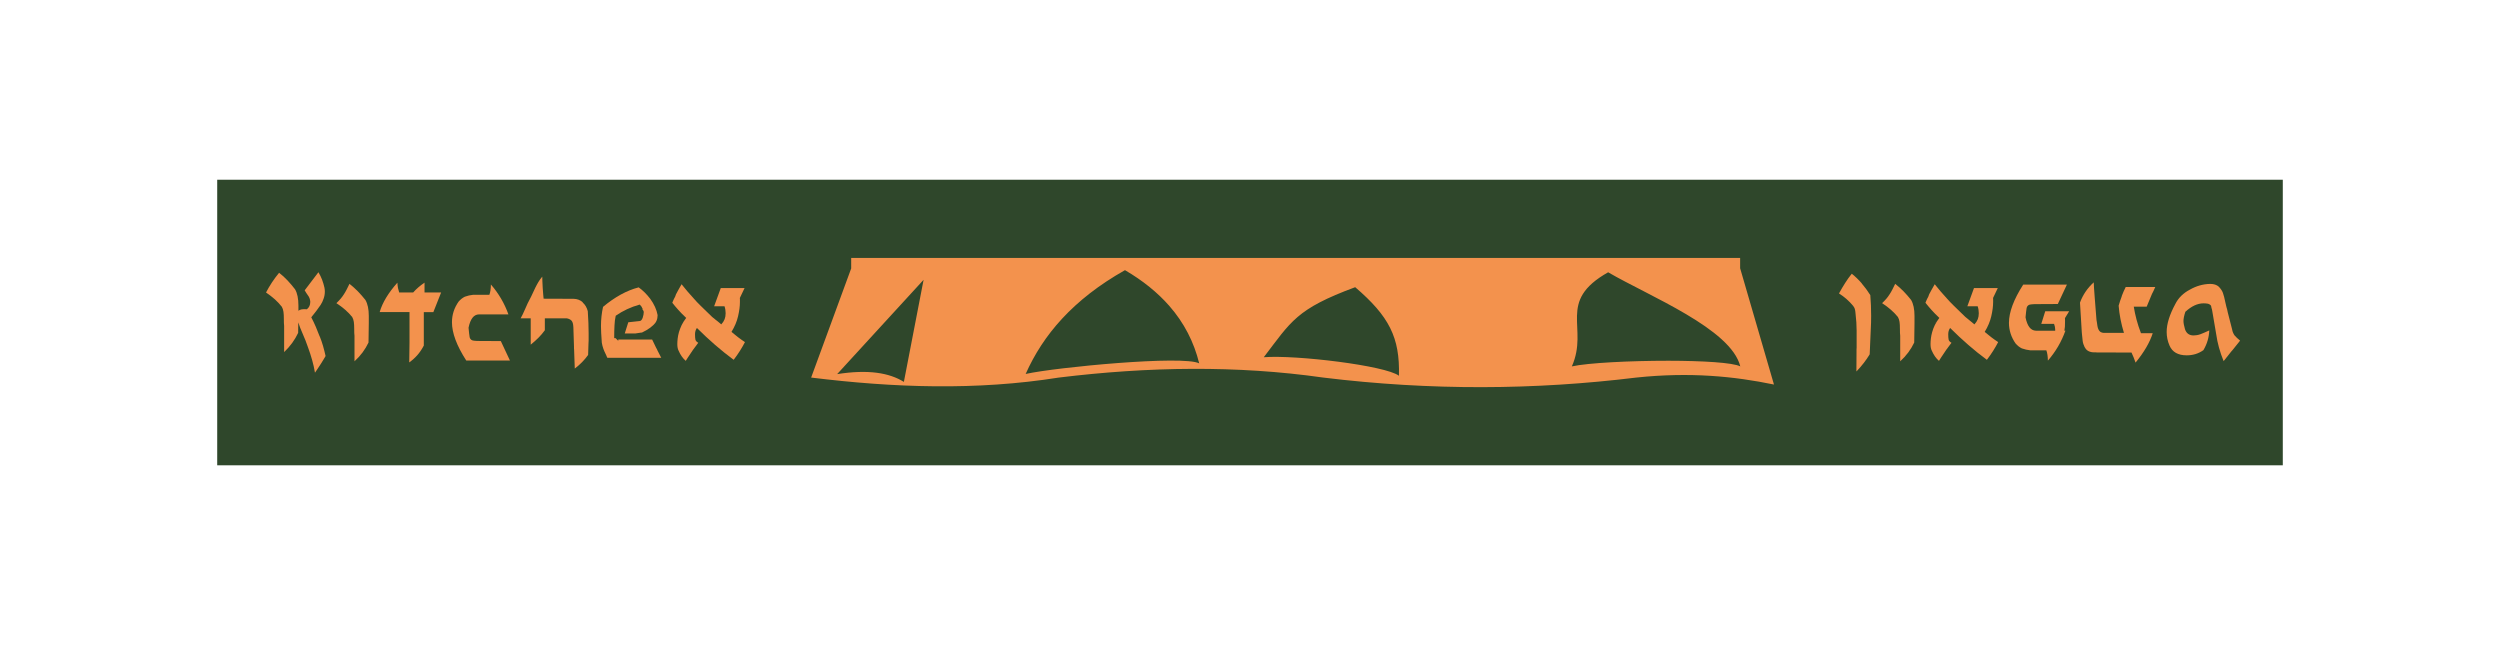 <?xml version="1.0" encoding="UTF-8"?>
<svg id="Layer_1" data-name="Layer 1" xmlns="http://www.w3.org/2000/svg" viewBox="0 0 447.61 115.5">
  <defs>
    <style>
      .cls-1 {
        fill: #2f472b;
      }

      .cls-2 {
        fill: #f3924d;
      }
    </style>
  </defs>
  <g id="LogoLongateYellowGreen">
    <rect class="cls-1" x="38.89" y="32.18" width="369.83" height="51.13"/>
    <path class="cls-2" d="m127.84,54.84h1.88c.06.16.11.37.15.61.03.24.05.45.05.63,0,.41-.06.76-.18,1.07-.12.31-.32.62-.6.93-.47-.41-.82-.69-1.04-.85-.22-.16-.42-.32-.6-.49l-1-.97c-.37-.36-.76-.73-1.14-1.11-.39-.38-.77-.78-1.14-1.21-.78-.84-1.51-1.7-2.19-2.56-.21.36-.4.69-.56.99-.16.3-.31.57-.44.82-.07.26-.19.54-.37.83-.08.16-.14.3-.18.41-.04.11-.08.2-.11.27.2.24.38.47.55.67.17.2.35.41.54.62.19.21.39.43.62.66.23.23.49.48.78.76-.34.44-.61.87-.82,1.3-.2.43-.36.85-.48,1.25-.11.41-.19.79-.23,1.16-.04.37-.06.69-.06.99,0,.49.08.89.24,1.19.16.37.35.71.56,1.01.21.3.45.56.71.79l.34-.54c.63-.99,1.27-1.89,1.9-2.7-.29-.16-.46-.35-.51-.57-.05-.22-.07-.54-.07-.96s.11-.8.34-1.12c1.07,1.07,2.16,2.08,3.25,3.03,1.1.95,2.2,1.84,3.33,2.67.42-.55.8-1.09,1.13-1.62.33-.53.63-1.04.89-1.55-.23-.15-.44-.29-.63-.43-.19-.14-.38-.28-.56-.41-.18-.14-.37-.29-.56-.45s-.41-.34-.66-.54c.57-.93.96-1.86,1.18-2.81.22-.95.33-1.8.33-2.55v-.41c0-.18,0-.28-.02-.29l.85-1.78h-4.26l-1.19,3.26Z"/>
    <path class="cls-2" d="m85.94,61.05c-.23,0-.43,0-.61-.01-.18,0-.33-.02-.46-.04-.42-.03-.68-.23-.78-.61-.03-.2-.07-.43-.1-.72-.03-.28-.07-.61-.1-.99.32-1.58.94-2.37,1.85-2.39h5.29c-.7-1.97-1.75-3.75-3.14-5.36,0,.73-.09,1.35-.27,1.85h-2.9c-.5.05-1,.16-1.49.34-.41.2-.78.49-1.12.88-.8,1.14-1.19,2.37-1.19,3.7,0,1.92.85,4.2,2.56,6.85h7.82l-1.63-3.48-3.73-.02Z"/>
    <path class="cls-2" d="m76,50.61c-.41.28-.78.56-1.11.85-.33.29-.64.59-.91.9h-2.51c-.08-.23-.15-.49-.21-.78-.06-.29-.09-.62-.11-.97-1.62,1.82-2.68,3.57-3.17,5.26h5.34v5.46l-.05,3.56c.57-.41,1.07-.86,1.5-1.36.43-.5.8-1.06,1.11-1.66v-5.99h1.71l1.39-3.51h-2.97v-1.75Z"/>
    <path class="cls-2" d="m340.81,52.15c-.47-.48-.97-.92-1.49-1.33-.18.37-.35.71-.5,1.01-.15.3-.32.58-.49.85-.17.27-.36.53-.57.78-.21.25-.47.52-.78.82,1.17.76,2.11,1.59,2.83,2.48.15.26.24.55.29.88.05.33.07.75.07,1.27,0,.28,0,.51.01.71,0,.2.02.36.04.49v4.58c1.09-.99,1.92-2.11,2.51-3.36l.05-3.46v-1.32c0-1.2-.2-2.15-.61-2.85-.44-.55-.89-1.07-1.36-1.55Z"/>
    <path class="cls-2" d="m346.59,57.74c.06.05.11.1.16.15l-.26-.28s.06.1.11.13Z"/>
    <path class="cls-2" d="m104.35,54.13c-.45-.41-1.01-.62-1.66-.63l-5.36-.02c-.02-.13-.04-.38-.07-.74-.03-.36-.06-.76-.09-1.18-.02-.42-.04-.82-.06-1.21-.02-.38-.02-.65-.02-.82-.28.33-.51.65-.71.99-.2.33-.37.67-.54,1-.16.33-.32.67-.48,1.02-.15.35-.33.7-.52,1.06-.1.16-.22.4-.37.72-.15.32-.29.65-.44.99-.15.34-.29.67-.44.97-.15.31-.27.54-.37.71h8.23c.36.06.63.19.83.37.18.18.29.45.34.8.02.16.03.31.04.44,0,.13.01.24.01.32l.1,3.12c0,.34,0,.52.02.54l.12,3.41c.96-.73,1.75-1.54,2.39-2.44l.07-2.17s.02-.16.02-.34v-1.41c0-1.12-.05-2.43-.15-3.92-.18-.67-.49-1.19-.93-1.56Z"/>
    <path class="cls-2" d="m114.9,59.56h.02s.02,0,.02-.02l.78-.41c.26-.15.49-.3.69-.45.2-.15.39-.31.57-.48.5-.44.76-1.03.76-1.78-.18-.99-.62-1.96-1.32-2.92-.64-.84-1.33-1.52-2.07-2.05-2.13.55-4.25,1.71-6.38,3.49-.24,1.07-.37,2.23-.37,3.46,0,.65.05,1.64.15,2.97.06.37.16.73.28,1.08.04.13.1.27.17.43.05.11.1.22.16.34.09.18.17.37.26.56,0,0,0,.01,0,.02,0,0,0,0,0,.01.04.09.08.17.12.25h9.65l-.68-1.32c-.03-.08-.06-.15-.09-.21s-.07-.13-.13-.23l-.73-1.51h-6.06v.24l-.49-.49h-.24c0-.08,0-.16,0-.24h0s0,0,0,0c0-.34,0-.67.01-.97,0-.37.02-.71.04-1.02.02-.6.09-1.19.22-1.78,1.28-.89,2.71-1.56,4.29-2,.23.2.37.4.44.61l.12.12s-.06.02-.07.02c0,0-.01,0-.02,0,0,.02,0,.05.01.07.16.2.25.38.25.53,0,.13-.02.28-.05.46-.03.18-.08.35-.13.52-.06.17-.13.32-.23.44-.1.12-.21.18-.34.18l-2.02.22-.63,2h1.92l1.12-.17Z"/>
    <path class="cls-2" d="m95.02,56.64v5.07c.5-.41.97-.82,1.39-1.24.42-.42.8-.87,1.14-1.34v-5.34c-.99.93-1.84,1.88-2.53,2.85Z"/>
    <path class="cls-2" d="m333.35,50.75c-.55-.64-1.15-1.22-1.8-1.74-.41.5-.8,1.05-1.17,1.63-.37.58-.75,1.22-1.12,1.9.96.6,1.8,1.34,2.53,2.22.06.08.13.17.18.27.06.1.1.2.13.32.03.08.06.18.07.3.02.12.03.27.05.45.06.57.11,1.11.15,1.62.03.51.05,1,.05,1.47v3.05c0,.19,0,.32-.02.37v.56l-.02,3.34c.47-.49.91-.99,1.3-1.5.4-.51.76-1.04,1.08-1.57l.19-4.39c.05-.84.07-1.68.07-2.51,0-1.27-.05-2.5-.15-3.7-.47-.75-.98-1.44-1.53-2.08Z"/>
    <path class="cls-2" d="m379.89,53.05c-.21.55-.4,1.11-.56,1.68.13,1.62.45,3.25.95,4.87h-3.63c-.36-.03-.62-.15-.78-.37-.16-.21-.28-.5-.34-.88-.03-.18-.06-.36-.08-.55-.02-.19-.05-.37-.09-.55l-.32-4.07c-.05-.57-.08-1.07-.11-1.51-.02-.44-.04-.81-.06-1.12-1.14,1.04-1.96,2.25-2.46,3.63l.32,5.29c.02.13.03.28.04.44s.03.35.06.56c.02.19.04.39.06.58.02.19.07.38.13.56.1.34.26.65.49.93.21.24.51.41.9.49.08.02.16.03.24.04.08,0,.16.01.24.01h.29c.13,0,.21,0,.24.02l6.21.02c.13.28.26.56.38.86.12.3.24.61.35.94,1.53-1.87,2.55-3.62,3.07-5.26h-2.1c-.33-.84-.59-1.66-.8-2.45-.21-.79-.37-1.55-.49-2.3h2.31l.95-2.29.15-.29c.06-.1.11-.18.12-.24l.32-.71h-5.29c-.28.55-.52,1.1-.73,1.66Z"/>
    <path class="cls-2" d="m400.98,57.8l-.12-.1s.05.03.06.05.03.03.06.05Z"/>
    <path class="cls-2" d="m400.11,60.09c-.24-.34-.4-.71-.46-1.1l-.78-3.05c-.03-.21-.07-.4-.12-.56s-.09-.3-.12-.41l-.17-.73c-.08-.41-.16-.76-.24-1.06-.08-.3-.15-.55-.22-.74-.13-.36-.37-.72-.73-1.1-.37-.34-.89-.51-1.56-.51-1.27.03-2.47.37-3.61,1.02-1.19.62-2.06,1.47-2.61,2.56-1.04,1.92-1.56,3.59-1.56,5.02,0,.84.17,1.66.51,2.44.5,1.17,1.53,1.75,3.07,1.75,1.14,0,2.14-.31,3-.93.65-1.09,1-2.27,1.05-3.53-.31.13-.59.26-.85.38-.26.12-.5.22-.73.3-.42.15-.84.22-1.24.22-.76,0-1.28-.37-1.53-1.12-.18-.63-.27-1.12-.27-1.46,0-.42.11-.97.34-1.66,1.1-1.01,2.19-1.51,3.26-1.51.26,0,.53.02.8.07.19.06.34.15.44.24.1.1.15.26.17.49.08.23.13.43.15.61l.71,4.17c.21,1.53.65,3.12,1.32,4.77l1.39-1.75s.07-.08.12-.13c.05-.06.1-.12.15-.18l1.29-1.61c-.45-.37-.77-.67-.95-.9Z"/>
    <path class="cls-2" d="m352.21,54.84h1.88c.06.16.11.37.15.61.03.24.05.45.05.63,0,.41-.06.76-.18,1.07s-.32.62-.6.93c-.47-.41-.82-.69-1.03-.85-.22-.16-.42-.32-.6-.49l-1-.97c-.37-.36-.76-.73-1.14-1.11-.39-.38-.77-.78-1.15-1.21-.78-.84-1.51-1.7-2.19-2.56-.21.36-.4.69-.56.99-.16.3-.31.57-.44.82-.07.26-.19.54-.37.83-.08.16-.14.3-.18.41-.04.11-.08.2-.11.27.2.24.38.47.55.67.17.2.35.41.54.62.19.21.39.43.62.66.23.23.49.48.78.76-.34.44-.61.87-.82,1.3s-.36.85-.47,1.25c-.11.41-.19.79-.23,1.16-.04.37-.06.69-.06.99,0,.49.08.89.24,1.19.16.37.35.71.56,1.01.21.3.45.56.71.79l.34-.54c.63-.99,1.27-1.89,1.9-2.7-.29-.16-.46-.35-.51-.57-.05-.22-.07-.54-.07-.96s.11-.8.34-1.12c1.07,1.07,2.16,2.08,3.25,3.03s2.2,1.84,3.33,2.67c.42-.55.8-1.09,1.13-1.62.33-.53.63-1.04.89-1.55-.23-.15-.44-.29-.63-.43-.19-.14-.38-.28-.56-.41-.18-.14-.36-.29-.56-.45s-.41-.34-.66-.54c.57-.93.96-1.86,1.18-2.81s.33-1.8.33-2.55v-.41c0-.18,0-.28-.02-.29l.85-1.78h-4.26l-1.19,3.26Z"/>
    <path class="cls-2" d="m57.24,60.25c-.21-.57-.44-1.14-.69-1.72-.25-.58-.52-1.15-.82-1.72.16-.21.32-.41.48-.6.15-.19.3-.37.43-.55.28-.36.53-.71.76-1.06.23-.35.41-.73.54-1.13.15-.41.22-.84.22-1.29,0-.18-.02-.41-.07-.68-.11-.5-.26-.98-.43-1.44-.17-.45-.39-.89-.65-1.32l-2.46,3.24c.05.08.15.24.3.49.15.24.3.45.43.63.11.2.19.39.22.58.02.08.03.15.04.22,0,.06.01.11.01.15,0,.57-.2,1.01-.61,1.32-.73-.06-1.23.02-1.51.27v-.93c0-1.25-.2-2.23-.61-2.92-.44-.57-.89-1.1-1.36-1.6-.47-.5-.97-.95-1.49-1.35-.47.57-.9,1.15-1.29,1.74-.39.59-.74,1.19-1.05,1.79.6.41,1.13.82,1.6,1.24.46.42.87.86,1.23,1.32.15.26.24.56.29.9.05.34.07.77.07,1.29,0,.28,0,.52.01.72,0,.2.02.37.04.5v4.7c1.09-1.04,1.92-2.18,2.51-3.44l.02-1.88c.2.62.46,1.3.8,2.06.34.76.65,1.55.93,2.37.28.75.52,1.5.74,2.27.22.76.39,1.53.52,2.31.11-.16.26-.38.44-.65.18-.27.39-.59.63-.96.16-.24.31-.48.44-.71.13-.23.26-.45.39-.66-.13-.6-.28-1.2-.45-1.79s-.37-1.17-.6-1.74Z"/>
    <path class="cls-2" d="m64.06,52.15c-.47-.48-.97-.92-1.49-1.33-.18.37-.35.71-.5,1.01-.15.3-.32.58-.49.85-.17.27-.36.53-.57.78-.21.25-.47.52-.78.82,1.17.76,2.11,1.59,2.83,2.48.15.26.24.55.29.88.05.33.07.75.07,1.27,0,.28,0,.51.01.71,0,.2.02.36.04.49v4.58c1.09-.99,1.92-2.11,2.51-3.36l.05-3.46v-1.32c0-1.2-.2-2.15-.61-2.85-.44-.55-.89-1.07-1.36-1.55Z"/>
    <path class="cls-2" d="m366.19,55.72l-.71,2.27h2.29c.13.36.2.69.2,1v.22h-3.46c-.93-.03-1.54-.83-1.85-2.39.03-.37.06-.7.1-.99.03-.28.06-.52.1-.72.1-.37.36-.58.78-.61.13-.02.28-.03.46-.04.18,0,.38-.01.61-.01l3.73-.02,1.63-3.48h-7.82c-1.71,2.66-2.56,4.95-2.56,6.85,0,1.33.4,2.57,1.19,3.7.34.39.71.68,1.12.88.52.18,1.02.29,1.49.34h2.9c.18.54.27,1.15.27,1.85,1.4-1.61,2.44-3.39,3.14-5.36h-.19c.05-.23.08-.47.1-.72.02-.25.02-.52.02-.82v-.41c0-.18,0-.28-.02-.29l.76-1.24h-4.26Z"/>
    <polygon class="cls-2" points="109.98 57.75 109.98 57.75 109.98 57.75 109.98 57.75"/>
    <path class="cls-2" d="m346.36,57.68l.13.13s-.02-.02-.03-.04c-.05-.02-.08-.05-.1-.1Z"/>
    <path class="cls-2" d="m311.56,48.06v-1.88h-159.16v1.88l-7.17,19.54c14.78,1.82,29.56,2.35,44.35,0,16.06-1.96,31.87-2.2,47.34,0,19.29,2.36,37.95,2.22,56.04,0,9.59-1.01,17.47-.24,24.66,1.25l-6.05-20.79Zm-149.72,20.32h0c-2.61-1.63-6.39-2.27-11.94-1.4h0s0,0-.01,0l15.47-16.88v.02s0-.01,0-.01l-3.53,18.28Zm21.8-1.43h0c3.11-6.98,8.46-13.32,17.78-18.58h0c3.22,1.88,5.85,4.02,7.93,6.39,2.67,3.05,4.43,6.5,5.36,10.3-2.83-1.48-25.54.68-31.05,1.89Zm66.82.32h0c-2.39-1.82-18.46-3.76-24.19-3.31,0,0,0,0,0,0h0c4.92-6.43,5.81-8.63,16.37-12.54h0c6.07,5.21,8.02,9,7.83,15.85Zm48.26-2.68c-6.84,0-14.37.37-17.29,1.01,0,0,0,0,0,0,0,0,0,0,0,0,3.1-6.97-2.81-11.6,6.5-16.85,0,0,0,0,0,0,0,0,0,0,0,0h0c7.37,4.3,22,10.11,23.66,16.85,0,0,0,0,0,0,0,0,0,0,0,0-1.33-.69-6.83-1-12.86-1.01Z"/>
  </g>
</svg>